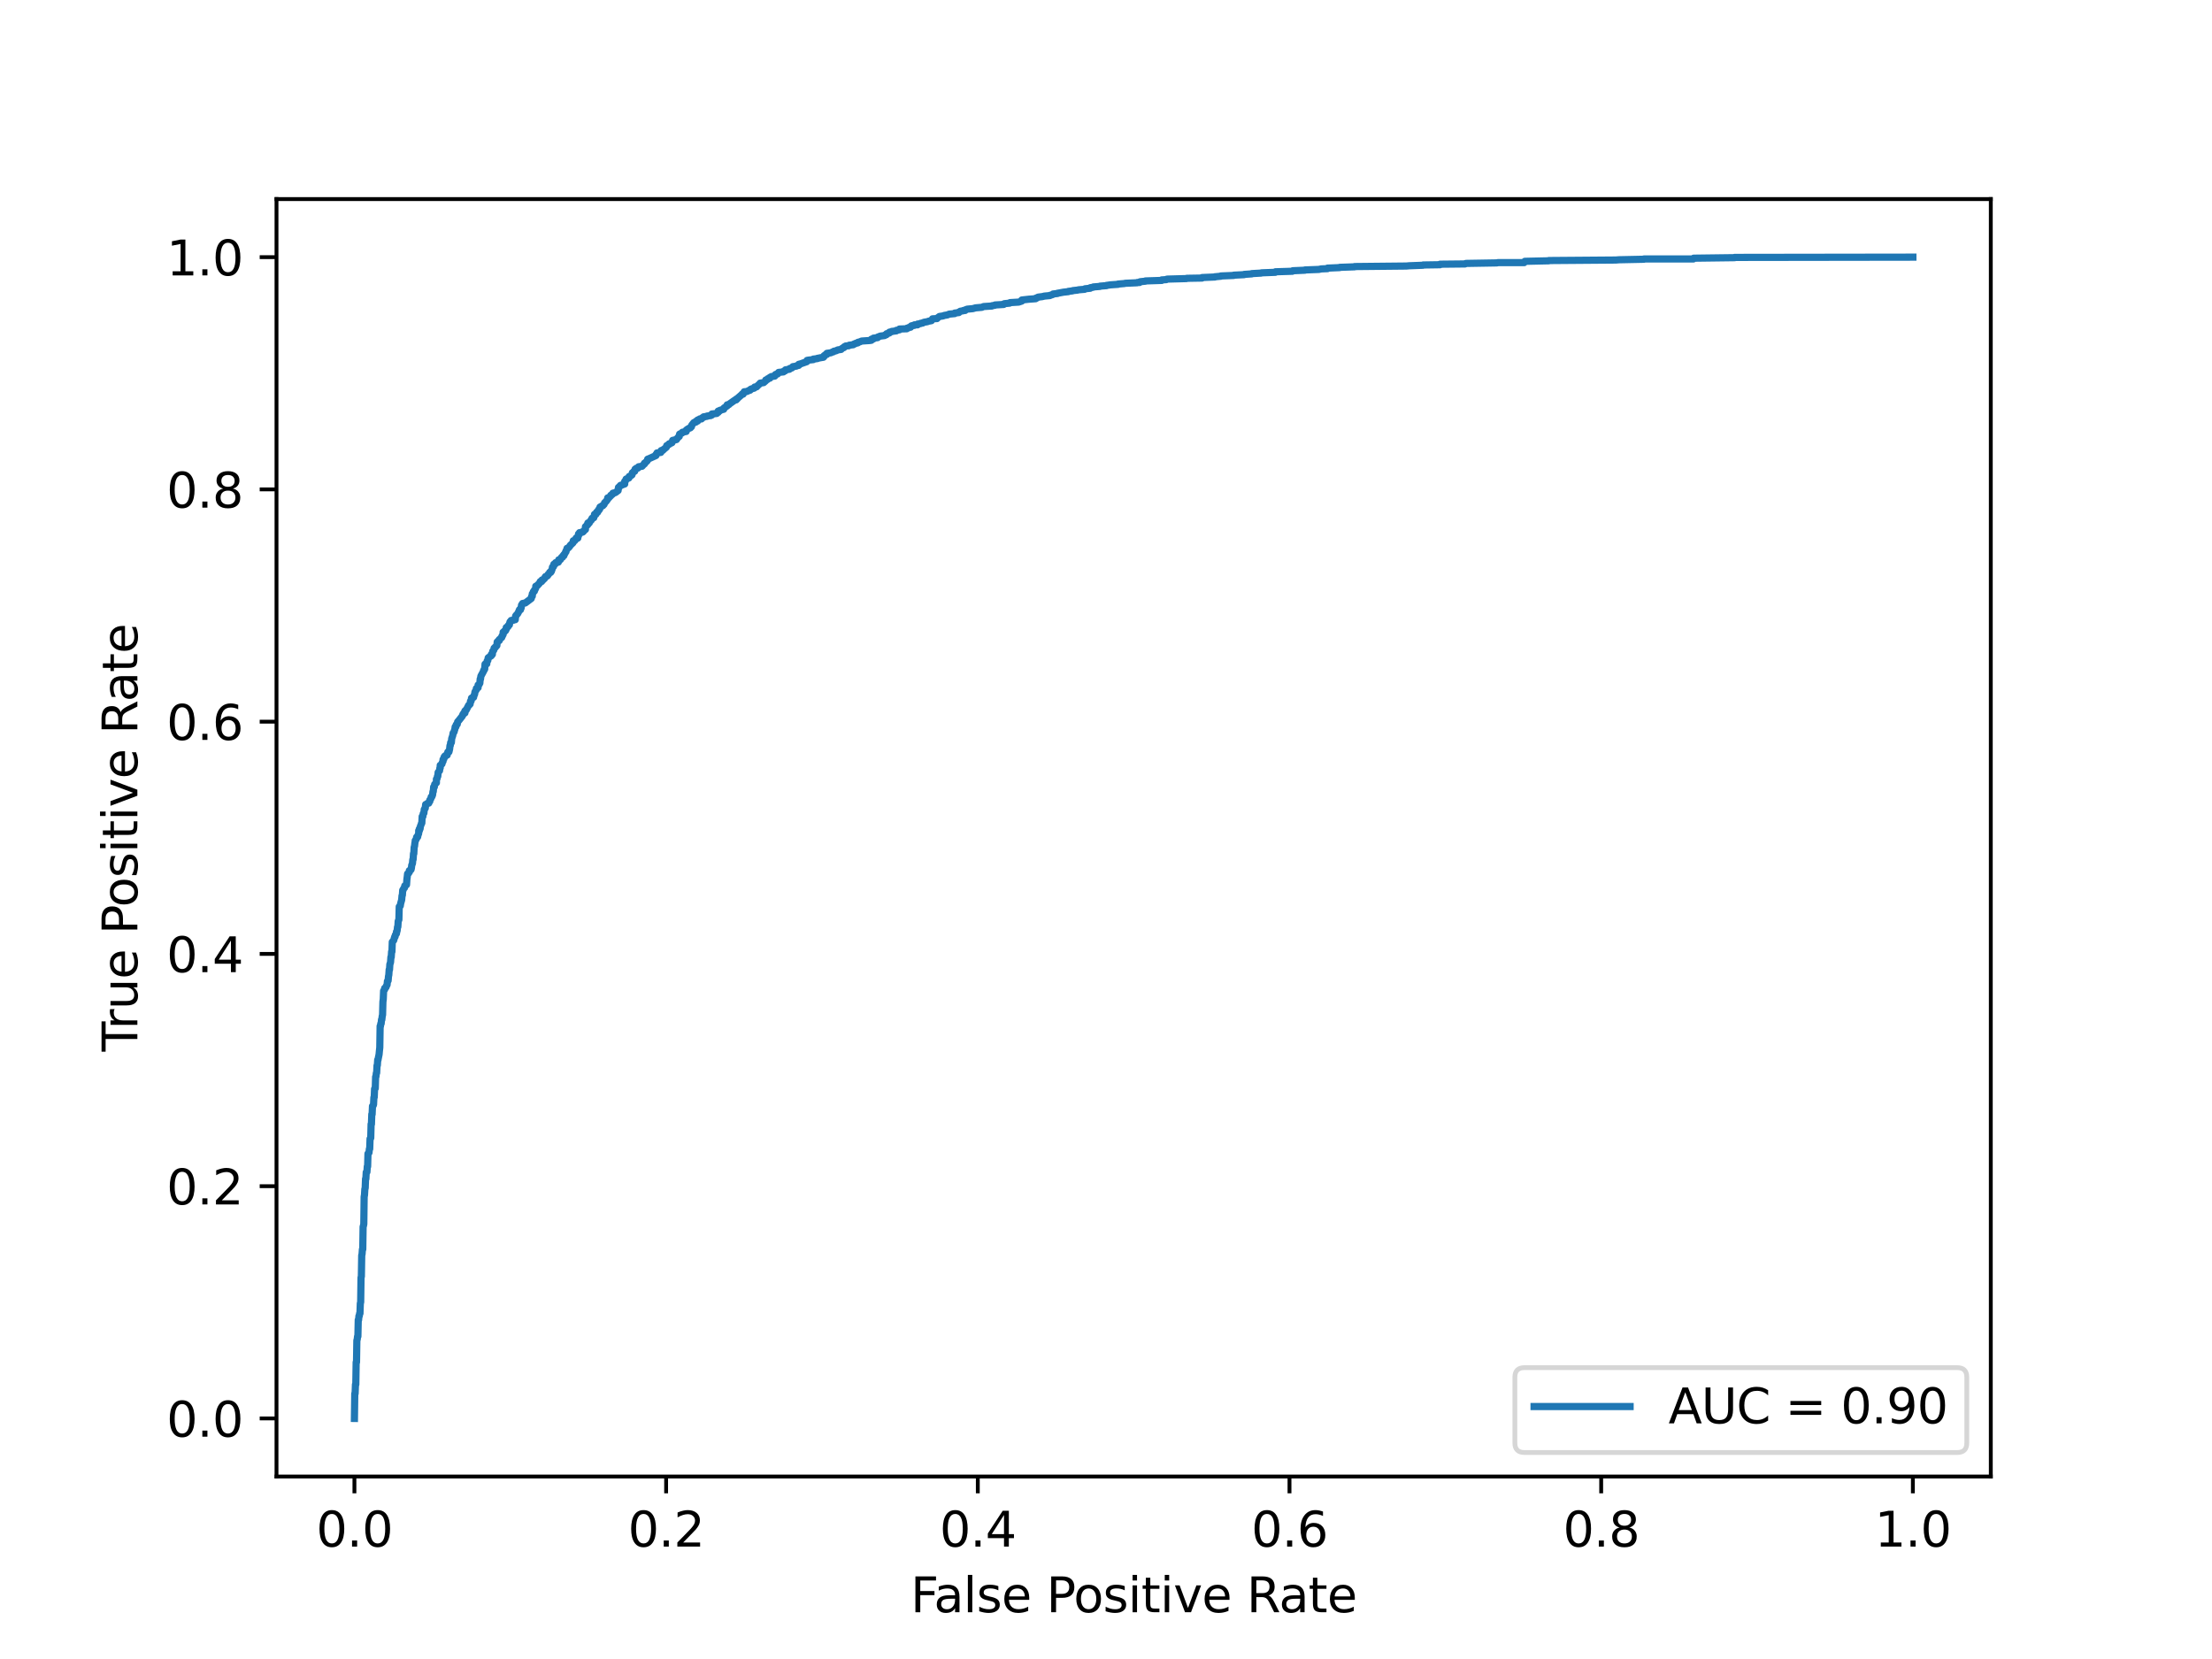 <?xml version="1.0" encoding="utf-8" standalone="no"?>
<!DOCTYPE svg PUBLIC "-//W3C//DTD SVG 1.1//EN"
  "http://www.w3.org/Graphics/SVG/1.1/DTD/svg11.dtd">
<svg xmlns:xlink="http://www.w3.org/1999/xlink" width="460.8pt" height="345.6pt" viewBox="0 0 460.8 345.6" xmlns="http://www.w3.org/2000/svg" version="1.1">
 <defs>
  <style type="text/css">*{stroke-linejoin: round; stroke-linecap: butt}</style>
 </defs>
 <g id="figure_1">
  <g id="patch_1">
   <path d="M 0 345.6 
L 460.8 345.6 
L 460.8 0 
L 0 0 
z
" style="fill: #ffffff"/>
  </g>
  <g id="axes_1">
   <g id="patch_2">
    <path d="M 57.6 307.584 
L 414.72 307.584 
L 414.72 41.472 
L 57.6 41.472 
z
" style="fill: #ffffff"/>
   </g>
   <g id="matplotlib.axis_1">
    <g id="xtick_1">
     <g id="line2d_1">
      <defs>
       <path id="m86129d1a87" d="M 0 0 
L 0 3.5 
" style="stroke: #000000; stroke-width: 0.8"/>
      </defs>
      <g>
       <use xlink:href="#m86129d1a87" x="73.833" y="307.584" style="stroke: #000000; stroke-width: 0.8"/>
      </g>
     </g>
     <g id="text_1">
      <!-- 0.0 -->
      <g transform="translate(65.881 322.182) scale(0.1 -0.1)">
       <defs>
        <path id="DejaVuSans-30" d="M 2034 4250 
Q 1547 4250 1301 3770 
Q 1056 3291 1056 2328 
Q 1056 1369 1301 889 
Q 1547 409 2034 409 
Q 2525 409 2770 889 
Q 3016 1369 3016 2328 
Q 3016 3291 2770 3770 
Q 2525 4250 2034 4250 
z
M 2034 4750 
Q 2819 4750 3233 4129 
Q 3647 3509 3647 2328 
Q 3647 1150 3233 529 
Q 2819 -91 2034 -91 
Q 1250 -91 836 529 
Q 422 1150 422 2328 
Q 422 3509 836 4129 
Q 1250 4750 2034 4750 
z
" transform="scale(0.016)"/>
        <path id="DejaVuSans-2e" d="M 684 794 
L 1344 794 
L 1344 0 
L 684 0 
L 684 794 
z
" transform="scale(0.016)"/>
       </defs>
       <use xlink:href="#DejaVuSans-30"/>
       <use xlink:href="#DejaVuSans-2e" x="63.623"/>
       <use xlink:href="#DejaVuSans-30" x="95.41"/>
      </g>
     </g>
    </g>
    <g id="xtick_2">
     <g id="line2d_2">
      <g>
       <use xlink:href="#m86129d1a87" x="138.764" y="307.584" style="stroke: #000000; stroke-width: 0.8"/>
      </g>
     </g>
     <g id="text_2">
      <!-- 0.2 -->
      <g transform="translate(130.812 322.182) scale(0.1 -0.1)">
       <defs>
        <path id="DejaVuSans-32" d="M 1228 531 
L 3431 531 
L 3431 0 
L 469 0 
L 469 531 
Q 828 903 1448 1529 
Q 2069 2156 2228 2338 
Q 2531 2678 2651 2914 
Q 2772 3150 2772 3378 
Q 2772 3750 2511 3984 
Q 2250 4219 1831 4219 
Q 1534 4219 1204 4116 
Q 875 4013 500 3803 
L 500 4441 
Q 881 4594 1212 4672 
Q 1544 4750 1819 4750 
Q 2544 4750 2975 4387 
Q 3406 4025 3406 3419 
Q 3406 3131 3298 2873 
Q 3191 2616 2906 2266 
Q 2828 2175 2409 1742 
Q 1991 1309 1228 531 
z
" transform="scale(0.016)"/>
       </defs>
       <use xlink:href="#DejaVuSans-30"/>
       <use xlink:href="#DejaVuSans-2e" x="63.623"/>
       <use xlink:href="#DejaVuSans-32" x="95.41"/>
      </g>
     </g>
    </g>
    <g id="xtick_3">
     <g id="line2d_3">
      <g>
       <use xlink:href="#m86129d1a87" x="203.695" y="307.584" style="stroke: #000000; stroke-width: 0.8"/>
      </g>
     </g>
     <g id="text_3">
      <!-- 0.4 -->
      <g transform="translate(195.743 322.182) scale(0.1 -0.1)">
       <defs>
        <path id="DejaVuSans-34" d="M 2419 4116 
L 825 1625 
L 2419 1625 
L 2419 4116 
z
M 2253 4666 
L 3047 4666 
L 3047 1625 
L 3713 1625 
L 3713 1100 
L 3047 1100 
L 3047 0 
L 2419 0 
L 2419 1100 
L 313 1100 
L 313 1709 
L 2253 4666 
z
" transform="scale(0.016)"/>
       </defs>
       <use xlink:href="#DejaVuSans-30"/>
       <use xlink:href="#DejaVuSans-2e" x="63.623"/>
       <use xlink:href="#DejaVuSans-34" x="95.41"/>
      </g>
     </g>
    </g>
    <g id="xtick_4">
     <g id="line2d_4">
      <g>
       <use xlink:href="#m86129d1a87" x="268.625" y="307.584" style="stroke: #000000; stroke-width: 0.8"/>
      </g>
     </g>
     <g id="text_4">
      <!-- 0.6 -->
      <g transform="translate(260.674 322.182) scale(0.1 -0.1)">
       <defs>
        <path id="DejaVuSans-36" d="M 2113 2584 
Q 1688 2584 1439 2293 
Q 1191 2003 1191 1497 
Q 1191 994 1439 701 
Q 1688 409 2113 409 
Q 2538 409 2786 701 
Q 3034 994 3034 1497 
Q 3034 2003 2786 2293 
Q 2538 2584 2113 2584 
z
M 3366 4563 
L 3366 3988 
Q 3128 4100 2886 4159 
Q 2644 4219 2406 4219 
Q 1781 4219 1451 3797 
Q 1122 3375 1075 2522 
Q 1259 2794 1537 2939 
Q 1816 3084 2150 3084 
Q 2853 3084 3261 2657 
Q 3669 2231 3669 1497 
Q 3669 778 3244 343 
Q 2819 -91 2113 -91 
Q 1303 -91 875 529 
Q 447 1150 447 2328 
Q 447 3434 972 4092 
Q 1497 4750 2381 4750 
Q 2619 4750 2861 4703 
Q 3103 4656 3366 4563 
z
" transform="scale(0.016)"/>
       </defs>
       <use xlink:href="#DejaVuSans-30"/>
       <use xlink:href="#DejaVuSans-2e" x="63.623"/>
       <use xlink:href="#DejaVuSans-36" x="95.41"/>
      </g>
     </g>
    </g>
    <g id="xtick_5">
     <g id="line2d_5">
      <g>
       <use xlink:href="#m86129d1a87" x="333.556" y="307.584" style="stroke: #000000; stroke-width: 0.8"/>
      </g>
     </g>
     <g id="text_5">
      <!-- 0.8 -->
      <g transform="translate(325.605 322.182) scale(0.1 -0.1)">
       <defs>
        <path id="DejaVuSans-38" d="M 2034 2216 
Q 1584 2216 1326 1975 
Q 1069 1734 1069 1313 
Q 1069 891 1326 650 
Q 1584 409 2034 409 
Q 2484 409 2743 651 
Q 3003 894 3003 1313 
Q 3003 1734 2745 1975 
Q 2488 2216 2034 2216 
z
M 1403 2484 
Q 997 2584 770 2862 
Q 544 3141 544 3541 
Q 544 4100 942 4425 
Q 1341 4750 2034 4750 
Q 2731 4750 3128 4425 
Q 3525 4100 3525 3541 
Q 3525 3141 3298 2862 
Q 3072 2584 2669 2484 
Q 3125 2378 3379 2068 
Q 3634 1759 3634 1313 
Q 3634 634 3220 271 
Q 2806 -91 2034 -91 
Q 1263 -91 848 271 
Q 434 634 434 1313 
Q 434 1759 690 2068 
Q 947 2378 1403 2484 
z
M 1172 3481 
Q 1172 3119 1398 2916 
Q 1625 2713 2034 2713 
Q 2441 2713 2670 2916 
Q 2900 3119 2900 3481 
Q 2900 3844 2670 4047 
Q 2441 4250 2034 4250 
Q 1625 4250 1398 4047 
Q 1172 3844 1172 3481 
z
" transform="scale(0.016)"/>
       </defs>
       <use xlink:href="#DejaVuSans-30"/>
       <use xlink:href="#DejaVuSans-2e" x="63.623"/>
       <use xlink:href="#DejaVuSans-38" x="95.41"/>
      </g>
     </g>
    </g>
    <g id="xtick_6">
     <g id="line2d_6">
      <g>
       <use xlink:href="#m86129d1a87" x="398.487" y="307.584" style="stroke: #000000; stroke-width: 0.8"/>
      </g>
     </g>
     <g id="text_6">
      <!-- 1.0 -->
      <g transform="translate(390.536 322.182) scale(0.1 -0.1)">
       <defs>
        <path id="DejaVuSans-31" d="M 794 531 
L 1825 531 
L 1825 4091 
L 703 3866 
L 703 4441 
L 1819 4666 
L 2450 4666 
L 2450 531 
L 3481 531 
L 3481 0 
L 794 0 
L 794 531 
z
" transform="scale(0.016)"/>
       </defs>
       <use xlink:href="#DejaVuSans-31"/>
       <use xlink:href="#DejaVuSans-2e" x="63.623"/>
       <use xlink:href="#DejaVuSans-30" x="95.41"/>
      </g>
     </g>
    </g>
    <g id="text_7">
     <!-- False Positive Rate -->
     <g transform="translate(189.694 335.861) scale(0.1 -0.1)">
      <defs>
       <path id="DejaVuSans-46" d="M 628 4666 
L 3309 4666 
L 3309 4134 
L 1259 4134 
L 1259 2759 
L 3109 2759 
L 3109 2228 
L 1259 2228 
L 1259 0 
L 628 0 
L 628 4666 
z
" transform="scale(0.016)"/>
       <path id="DejaVuSans-61" d="M 2194 1759 
Q 1497 1759 1228 1600 
Q 959 1441 959 1056 
Q 959 750 1161 570 
Q 1363 391 1709 391 
Q 2188 391 2477 730 
Q 2766 1069 2766 1631 
L 2766 1759 
L 2194 1759 
z
M 3341 1997 
L 3341 0 
L 2766 0 
L 2766 531 
Q 2569 213 2275 61 
Q 1981 -91 1556 -91 
Q 1019 -91 701 211 
Q 384 513 384 1019 
Q 384 1609 779 1909 
Q 1175 2209 1959 2209 
L 2766 2209 
L 2766 2266 
Q 2766 2663 2505 2880 
Q 2244 3097 1772 3097 
Q 1472 3097 1187 3025 
Q 903 2953 641 2809 
L 641 3341 
Q 956 3463 1253 3523 
Q 1550 3584 1831 3584 
Q 2591 3584 2966 3190 
Q 3341 2797 3341 1997 
z
" transform="scale(0.016)"/>
       <path id="DejaVuSans-6c" d="M 603 4863 
L 1178 4863 
L 1178 0 
L 603 0 
L 603 4863 
z
" transform="scale(0.016)"/>
       <path id="DejaVuSans-73" d="M 2834 3397 
L 2834 2853 
Q 2591 2978 2328 3040 
Q 2066 3103 1784 3103 
Q 1356 3103 1142 2972 
Q 928 2841 928 2578 
Q 928 2378 1081 2264 
Q 1234 2150 1697 2047 
L 1894 2003 
Q 2506 1872 2764 1633 
Q 3022 1394 3022 966 
Q 3022 478 2636 193 
Q 2250 -91 1575 -91 
Q 1294 -91 989 -36 
Q 684 19 347 128 
L 347 722 
Q 666 556 975 473 
Q 1284 391 1588 391 
Q 1994 391 2212 530 
Q 2431 669 2431 922 
Q 2431 1156 2273 1281 
Q 2116 1406 1581 1522 
L 1381 1569 
Q 847 1681 609 1914 
Q 372 2147 372 2553 
Q 372 3047 722 3315 
Q 1072 3584 1716 3584 
Q 2034 3584 2315 3537 
Q 2597 3491 2834 3397 
z
" transform="scale(0.016)"/>
       <path id="DejaVuSans-65" d="M 3597 1894 
L 3597 1613 
L 953 1613 
Q 991 1019 1311 708 
Q 1631 397 2203 397 
Q 2534 397 2845 478 
Q 3156 559 3463 722 
L 3463 178 
Q 3153 47 2828 -22 
Q 2503 -91 2169 -91 
Q 1331 -91 842 396 
Q 353 884 353 1716 
Q 353 2575 817 3079 
Q 1281 3584 2069 3584 
Q 2775 3584 3186 3129 
Q 3597 2675 3597 1894 
z
M 3022 2063 
Q 3016 2534 2758 2815 
Q 2500 3097 2075 3097 
Q 1594 3097 1305 2825 
Q 1016 2553 972 2059 
L 3022 2063 
z
" transform="scale(0.016)"/>
       <path id="DejaVuSans-20" transform="scale(0.016)"/>
       <path id="DejaVuSans-50" d="M 1259 4147 
L 1259 2394 
L 2053 2394 
Q 2494 2394 2734 2622 
Q 2975 2850 2975 3272 
Q 2975 3691 2734 3919 
Q 2494 4147 2053 4147 
L 1259 4147 
z
M 628 4666 
L 2053 4666 
Q 2838 4666 3239 4311 
Q 3641 3956 3641 3272 
Q 3641 2581 3239 2228 
Q 2838 1875 2053 1875 
L 1259 1875 
L 1259 0 
L 628 0 
L 628 4666 
z
" transform="scale(0.016)"/>
       <path id="DejaVuSans-6f" d="M 1959 3097 
Q 1497 3097 1228 2736 
Q 959 2375 959 1747 
Q 959 1119 1226 758 
Q 1494 397 1959 397 
Q 2419 397 2687 759 
Q 2956 1122 2956 1747 
Q 2956 2369 2687 2733 
Q 2419 3097 1959 3097 
z
M 1959 3584 
Q 2709 3584 3137 3096 
Q 3566 2609 3566 1747 
Q 3566 888 3137 398 
Q 2709 -91 1959 -91 
Q 1206 -91 779 398 
Q 353 888 353 1747 
Q 353 2609 779 3096 
Q 1206 3584 1959 3584 
z
" transform="scale(0.016)"/>
       <path id="DejaVuSans-69" d="M 603 3500 
L 1178 3500 
L 1178 0 
L 603 0 
L 603 3500 
z
M 603 4863 
L 1178 4863 
L 1178 4134 
L 603 4134 
L 603 4863 
z
" transform="scale(0.016)"/>
       <path id="DejaVuSans-74" d="M 1172 4494 
L 1172 3500 
L 2356 3500 
L 2356 3053 
L 1172 3053 
L 1172 1153 
Q 1172 725 1289 603 
Q 1406 481 1766 481 
L 2356 481 
L 2356 0 
L 1766 0 
Q 1100 0 847 248 
Q 594 497 594 1153 
L 594 3053 
L 172 3053 
L 172 3500 
L 594 3500 
L 594 4494 
L 1172 4494 
z
" transform="scale(0.016)"/>
       <path id="DejaVuSans-76" d="M 191 3500 
L 800 3500 
L 1894 563 
L 2988 3500 
L 3597 3500 
L 2284 0 
L 1503 0 
L 191 3500 
z
" transform="scale(0.016)"/>
       <path id="DejaVuSans-52" d="M 2841 2188 
Q 3044 2119 3236 1894 
Q 3428 1669 3622 1275 
L 4263 0 
L 3584 0 
L 2988 1197 
Q 2756 1666 2539 1819 
Q 2322 1972 1947 1972 
L 1259 1972 
L 1259 0 
L 628 0 
L 628 4666 
L 2053 4666 
Q 2853 4666 3247 4331 
Q 3641 3997 3641 3322 
Q 3641 2881 3436 2590 
Q 3231 2300 2841 2188 
z
M 1259 4147 
L 1259 2491 
L 2053 2491 
Q 2509 2491 2742 2702 
Q 2975 2913 2975 3322 
Q 2975 3731 2742 3939 
Q 2509 4147 2053 4147 
L 1259 4147 
z
" transform="scale(0.016)"/>
      </defs>
      <use xlink:href="#DejaVuSans-46"/>
      <use xlink:href="#DejaVuSans-61" x="48.395"/>
      <use xlink:href="#DejaVuSans-6c" x="109.674"/>
      <use xlink:href="#DejaVuSans-73" x="137.457"/>
      <use xlink:href="#DejaVuSans-65" x="189.557"/>
      <use xlink:href="#DejaVuSans-20" x="251.08"/>
      <use xlink:href="#DejaVuSans-50" x="282.867"/>
      <use xlink:href="#DejaVuSans-6f" x="339.545"/>
      <use xlink:href="#DejaVuSans-73" x="400.727"/>
      <use xlink:href="#DejaVuSans-69" x="452.826"/>
      <use xlink:href="#DejaVuSans-74" x="480.609"/>
      <use xlink:href="#DejaVuSans-69" x="519.818"/>
      <use xlink:href="#DejaVuSans-76" x="547.602"/>
      <use xlink:href="#DejaVuSans-65" x="606.781"/>
      <use xlink:href="#DejaVuSans-20" x="668.305"/>
      <use xlink:href="#DejaVuSans-52" x="700.092"/>
      <use xlink:href="#DejaVuSans-61" x="767.324"/>
      <use xlink:href="#DejaVuSans-74" x="828.604"/>
      <use xlink:href="#DejaVuSans-65" x="867.812"/>
     </g>
    </g>
   </g>
   <g id="matplotlib.axis_2">
    <g id="ytick_1">
     <g id="line2d_7">
      <defs>
       <path id="mf765211dce" d="M 0 0 
L -3.5 0 
" style="stroke: #000000; stroke-width: 0.8"/>
      </defs>
      <g>
       <use xlink:href="#mf765211dce" x="57.6" y="295.488" style="stroke: #000000; stroke-width: 0.8"/>
      </g>
     </g>
     <g id="text_8">
      <!-- 0.0 -->
      <g transform="translate(34.697 299.287) scale(0.1 -0.1)">
       <use xlink:href="#DejaVuSans-30"/>
       <use xlink:href="#DejaVuSans-2e" x="63.623"/>
       <use xlink:href="#DejaVuSans-30" x="95.41"/>
      </g>
     </g>
    </g>
    <g id="ytick_2">
     <g id="line2d_8">
      <g>
       <use xlink:href="#mf765211dce" x="57.6" y="247.104" style="stroke: #000000; stroke-width: 0.8"/>
      </g>
     </g>
     <g id="text_9">
      <!-- 0.2 -->
      <g transform="translate(34.697 250.903) scale(0.1 -0.1)">
       <use xlink:href="#DejaVuSans-30"/>
       <use xlink:href="#DejaVuSans-2e" x="63.623"/>
       <use xlink:href="#DejaVuSans-32" x="95.41"/>
      </g>
     </g>
    </g>
    <g id="ytick_3">
     <g id="line2d_9">
      <g>
       <use xlink:href="#mf765211dce" x="57.6" y="198.72" style="stroke: #000000; stroke-width: 0.8"/>
      </g>
     </g>
     <g id="text_10">
      <!-- 0.4 -->
      <g transform="translate(34.697 202.519) scale(0.1 -0.1)">
       <use xlink:href="#DejaVuSans-30"/>
       <use xlink:href="#DejaVuSans-2e" x="63.623"/>
       <use xlink:href="#DejaVuSans-34" x="95.41"/>
      </g>
     </g>
    </g>
    <g id="ytick_4">
     <g id="line2d_10">
      <g>
       <use xlink:href="#mf765211dce" x="57.6" y="150.336" style="stroke: #000000; stroke-width: 0.8"/>
      </g>
     </g>
     <g id="text_11">
      <!-- 0.6 -->
      <g transform="translate(34.697 154.135) scale(0.1 -0.1)">
       <use xlink:href="#DejaVuSans-30"/>
       <use xlink:href="#DejaVuSans-2e" x="63.623"/>
       <use xlink:href="#DejaVuSans-36" x="95.41"/>
      </g>
     </g>
    </g>
    <g id="ytick_5">
     <g id="line2d_11">
      <g>
       <use xlink:href="#mf765211dce" x="57.6" y="101.952" style="stroke: #000000; stroke-width: 0.8"/>
      </g>
     </g>
     <g id="text_12">
      <!-- 0.8 -->
      <g transform="translate(34.697 105.751) scale(0.1 -0.1)">
       <use xlink:href="#DejaVuSans-30"/>
       <use xlink:href="#DejaVuSans-2e" x="63.623"/>
       <use xlink:href="#DejaVuSans-38" x="95.41"/>
      </g>
     </g>
    </g>
    <g id="ytick_6">
     <g id="line2d_12">
      <g>
       <use xlink:href="#mf765211dce" x="57.6" y="53.568" style="stroke: #000000; stroke-width: 0.8"/>
      </g>
     </g>
     <g id="text_13">
      <!-- 1.0 -->
      <g transform="translate(34.697 57.367) scale(0.1 -0.1)">
       <use xlink:href="#DejaVuSans-31"/>
       <use xlink:href="#DejaVuSans-2e" x="63.623"/>
       <use xlink:href="#DejaVuSans-30" x="95.41"/>
      </g>
     </g>
    </g>
    <g id="text_14">
     <!-- True Positive Rate -->
     <g transform="translate(28.617 219.058) rotate(-90) scale(0.1 -0.1)">
      <defs>
       <path id="DejaVuSans-54" d="M -19 4666 
L 3928 4666 
L 3928 4134 
L 2272 4134 
L 2272 0 
L 1638 0 
L 1638 4134 
L -19 4134 
L -19 4666 
z
" transform="scale(0.016)"/>
       <path id="DejaVuSans-72" d="M 2631 2963 
Q 2534 3019 2420 3045 
Q 2306 3072 2169 3072 
Q 1681 3072 1420 2755 
Q 1159 2438 1159 1844 
L 1159 0 
L 581 0 
L 581 3500 
L 1159 3500 
L 1159 2956 
Q 1341 3275 1631 3429 
Q 1922 3584 2338 3584 
Q 2397 3584 2469 3576 
Q 2541 3569 2628 3553 
L 2631 2963 
z
" transform="scale(0.016)"/>
       <path id="DejaVuSans-75" d="M 544 1381 
L 544 3500 
L 1119 3500 
L 1119 1403 
Q 1119 906 1312 657 
Q 1506 409 1894 409 
Q 2359 409 2629 706 
Q 2900 1003 2900 1516 
L 2900 3500 
L 3475 3500 
L 3475 0 
L 2900 0 
L 2900 538 
Q 2691 219 2414 64 
Q 2138 -91 1772 -91 
Q 1169 -91 856 284 
Q 544 659 544 1381 
z
M 1991 3584 
L 1991 3584 
z
" transform="scale(0.016)"/>
      </defs>
      <use xlink:href="#DejaVuSans-54"/>
      <use xlink:href="#DejaVuSans-72" x="46.334"/>
      <use xlink:href="#DejaVuSans-75" x="87.447"/>
      <use xlink:href="#DejaVuSans-65" x="150.826"/>
      <use xlink:href="#DejaVuSans-20" x="212.35"/>
      <use xlink:href="#DejaVuSans-50" x="244.137"/>
      <use xlink:href="#DejaVuSans-6f" x="300.814"/>
      <use xlink:href="#DejaVuSans-73" x="361.996"/>
      <use xlink:href="#DejaVuSans-69" x="414.096"/>
      <use xlink:href="#DejaVuSans-74" x="441.879"/>
      <use xlink:href="#DejaVuSans-69" x="481.088"/>
      <use xlink:href="#DejaVuSans-76" x="508.871"/>
      <use xlink:href="#DejaVuSans-65" x="568.051"/>
      <use xlink:href="#DejaVuSans-20" x="629.574"/>
      <use xlink:href="#DejaVuSans-52" x="661.361"/>
      <use xlink:href="#DejaVuSans-61" x="728.594"/>
      <use xlink:href="#DejaVuSans-74" x="789.873"/>
      <use xlink:href="#DejaVuSans-65" x="829.082"/>
     </g>
    </g>
   </g>
   <g id="line2d_13">
    <path d="M 73.833 295.488 
L 73.905 290.315 
L 73.977 290.315 
L 74.05 288.41 
L 74.122 288.41 
L 74.195 283.781 
L 74.267 283.781 
L 74.339 279.208 
L 74.412 279.044 
L 74.484 278.391 
L 74.556 278.391 
L 74.629 274.96 
L 74.701 274.96 
L 74.774 274.144 
L 74.846 274.144 
L 74.918 273.599 
L 74.991 273.599 
L 74.991 273.49 
L 75.063 271.476 
L 75.135 271.312 
L 75.208 266.14 
L 75.28 265.922 
L 75.353 261.511 
L 75.425 261.239 
L 75.497 260.259 
L 75.57 260.259 
L 75.642 255.522 
L 75.714 255.359 
L 75.787 254.977 
L 75.859 249.315 
L 75.931 248.934 
L 76.004 247.681 
L 76.076 247.518 
L 76.149 245.558 
L 76.221 245.558 
L 76.221 245.503 
L 76.293 244.196 
L 76.438 244.142 
L 76.51 242.998 
L 76.583 242.998 
L 76.655 240.33 
L 76.728 240.33 
L 76.8 240.113 
L 76.872 240.113 
L 76.945 239.35 
L 77.017 239.35 
L 77.089 237.227 
L 77.162 237.227 
L 77.162 237.118 
L 77.234 237.063 
L 77.307 234.178 
L 77.379 234.178 
L 77.379 234.069 
L 77.451 232.109 
L 77.524 232.109 
L 77.524 232 
L 77.596 230.421 
L 77.668 230.421 
L 77.813 230.148 
L 77.885 228.624 
L 77.958 228.569 
L 78.03 226.827 
L 78.175 226.718 
L 78.247 224.322 
L 78.32 224.268 
L 78.392 223.56 
L 78.464 223.506 
L 78.537 221.981 
L 78.609 221.926 
L 78.682 220.783 
L 78.754 220.783 
L 78.754 220.729 
L 78.826 220.347 
L 78.971 219.64 
L 79.043 218.877 
L 79.116 218.224 
L 79.188 213.759 
L 79.261 213.759 
L 79.261 213.65 
L 79.333 213.215 
L 79.405 213.215 
L 79.405 213.16 
L 79.478 212.398 
L 79.55 212.398 
L 79.55 212.343 
L 79.622 211.69 
L 79.695 211.418 
L 79.767 208.695 
L 79.839 208.151 
L 79.912 206.408 
L 80.129 206.136 
L 80.129 205.864 
L 80.418 205.646 
L 80.491 205.374 
L 80.636 205.156 
L 80.708 204.394 
L 80.853 204.285 
L 80.925 203.414 
L 80.997 203.087 
L 81.07 201.998 
L 81.142 201.998 
L 81.215 200.854 
L 81.287 200.691 
L 81.359 200.419 
L 81.432 199.384 
L 81.504 199.384 
L 81.504 199.33 
L 81.576 198.241 
L 81.649 198.241 
L 81.721 196.226 
L 82.011 195.9 
L 82.228 195.137 
L 82.3 195.137 
L 82.372 194.756 
L 82.59 194.484 
L 82.59 194.103 
L 82.662 194.103 
L 82.734 193.83 
L 82.807 193.123 
L 82.879 193.068 
L 82.951 191.87 
L 83.096 191.598 
L 83.169 188.875 
L 83.386 188.712 
L 83.458 188.222 
L 83.675 187.46 
L 83.748 186.589 
L 83.82 186.48 
L 83.892 185.445 
L 83.965 185.445 
L 83.965 185.336 
L 84.182 184.955 
L 84.254 184.955 
L 84.254 184.846 
L 84.326 184.683 
L 84.326 184.52 
L 84.471 184.52 
L 84.471 184.411 
L 84.688 184.302 
L 84.761 183.213 
L 84.833 182.668 
L 84.905 182.015 
L 85.123 181.906 
L 85.195 181.688 
L 85.267 181.688 
L 85.267 181.361 
L 85.484 181.307 
L 85.629 181.144 
L 85.702 180.817 
L 85.774 180.218 
L 85.919 179.891 
L 85.991 179.075 
L 86.063 179.02 
L 86.136 177.822 
L 86.208 177.822 
L 86.208 177.713 
L 86.28 176.461 
L 86.353 176.298 
L 86.425 175.644 
L 86.498 175.263 
L 86.498 175.1 
L 86.715 174.827 
L 86.787 174.392 
L 87.004 174.337 
L 87.077 173.956 
L 87.221 173.63 
L 87.221 173.031 
L 87.366 173.031 
L 87.366 172.976 
L 87.366 172.649 
L 87.511 172.649 
L 87.583 172.105 
L 87.728 171.778 
L 87.8 171.506 
L 87.873 171.452 
L 87.945 170.09 
L 88.09 170.09 
L 88.162 169.491 
L 88.307 169.383 
L 88.379 168.62 
L 88.452 168.62 
L 88.452 168.511 
L 88.524 168.348 
L 88.596 168.348 
L 88.669 167.586 
L 88.886 167.531 
L 88.886 167.477 
L 89.031 167.368 
L 89.32 167.313 
L 89.392 167.041 
L 89.537 166.932 
L 89.537 166.66 
L 89.754 166.388 
L 89.827 166.007 
L 89.971 165.952 
L 90.116 165.571 
L 90.188 164.918 
L 90.261 164.863 
L 90.333 163.938 
L 90.478 163.938 
L 90.478 163.883 
L 90.55 163.393 
L 90.912 163.066 
L 90.912 162.304 
L 90.985 162.304 
L 91.057 162.141 
L 91.129 161.705 
L 91.202 161.705 
L 91.274 160.888 
L 91.564 160.562 
L 91.636 159.963 
L 91.708 159.963 
L 91.708 159.908 
L 91.708 159.418 
L 91.781 159.418 
L 92.07 159.146 
L 92.142 158.819 
L 92.287 158.601 
L 92.287 158.22 
L 92.432 158.166 
L 92.504 157.73 
L 92.649 157.73 
L 92.649 157.676 
L 92.649 157.512 
L 92.794 157.512 
L 92.794 157.404 
L 93.011 157.295 
L 93.156 157.295 
L 93.156 157.186 
L 93.228 156.859 
L 93.3 156.859 
L 93.3 156.641 
L 93.518 156.641 
L 93.662 156.042 
L 93.735 155.334 
L 93.807 155.28 
L 93.879 154.681 
L 94.024 154.681 
L 94.096 153.864 
L 94.314 153.211 
L 94.386 152.721 
L 94.458 152.721 
L 94.458 152.612 
L 94.603 152.449 
L 94.675 152.122 
L 94.748 151.959 
L 94.82 151.414 
L 94.965 151.414 
L 95.037 150.979 
L 95.254 150.87 
L 95.327 150.38 
L 95.616 150.053 
L 96.34 149.127 
L 96.412 148.855 
L 96.485 148.855 
L 96.485 148.746 
L 96.629 148.528 
L 96.847 148.528 
L 96.847 148.419 
L 96.847 148.093 
L 96.991 148.093 
L 96.991 147.984 
L 97.064 147.875 
L 97.136 147.875 
L 97.643 146.895 
L 97.787 146.84 
L 97.787 146.786 
L 97.932 146.677 
L 98.005 146.078 
L 98.149 146.024 
L 98.222 145.425 
L 98.511 145.261 
L 98.656 145.261 
L 98.656 145.207 
L 98.728 144.935 
L 98.873 144.608 
L 98.945 144.118 
L 99.235 143.682 
L 99.235 143.41 
L 99.597 143.247 
L 99.597 142.702 
L 99.814 142.593 
L 99.814 142.539 
L 99.959 142.321 
L 100.031 141.45 
L 100.103 141.45 
L 100.103 141.395 
L 100.176 140.851 
L 100.682 139.925 
L 100.755 139.653 
L 100.827 139.653 
L 100.899 139.381 
L 100.972 139.381 
L 100.972 139.326 
L 101.044 138.346 
L 101.261 138.292 
L 101.406 138.292 
L 101.406 138.183 
L 101.478 137.693 
L 101.623 137.584 
L 101.695 137.039 
L 101.84 136.93 
L 102.274 136.658 
L 102.347 136.604 
L 102.347 136.332 
L 102.564 136.332 
L 102.636 135.678 
L 102.853 135.46 
L 102.926 135.025 
L 103.143 134.916 
L 103.143 134.807 
L 103.215 134.807 
L 103.505 134.48 
L 103.577 133.718 
L 103.722 133.609 
L 103.794 133.5 
L 104.011 133.446 
L 104.011 133.228 
L 104.084 133.228 
L 104.301 132.956 
L 104.518 132.792 
L 104.59 132.466 
L 104.663 132.466 
L 104.735 132.248 
L 104.807 132.193 
L 104.807 131.703 
L 105.097 131.594 
L 105.097 131.431 
L 105.314 131.377 
L 105.386 131.213 
L 105.459 131.104 
L 105.459 130.723 
L 105.676 130.614 
L 105.676 130.56 
L 105.821 130.56 
L 105.821 130.451 
L 105.893 130.288 
L 106.11 130.179 
L 106.182 129.743 
L 106.255 129.58 
L 106.255 129.525 
L 106.4 129.471 
L 106.472 129.253 
L 106.978 129.199 
L 106.978 129.09 
L 107.34 129.09 
L 107.413 128.327 
L 107.485 128.327 
L 107.485 128.219 
L 107.847 127.837 
L 107.919 127.674 
L 107.992 127.565 
L 108.209 127.021 
L 108.426 127.021 
L 108.498 126.639 
L 108.571 126.639 
L 108.643 126.041 
L 108.715 126.041 
L 108.788 125.823 
L 108.86 125.714 
L 109.439 125.605 
L 110.669 124.679 
L 110.742 124.244 
L 110.886 124.189 
L 110.886 123.699 
L 110.959 123.699 
L 111.104 123.318 
L 111.104 123.264 
L 111.321 123.155 
L 111.321 122.937 
L 111.393 122.937 
L 111.61 122.501 
L 111.61 122.12 
L 112.044 121.902 
L 112.117 121.739 
L 112.334 121.576 
L 112.551 121.14 
L 112.84 121.14 
L 112.84 121.031 
L 112.913 120.813 
L 113.13 120.813 
L 113.13 120.759 
L 113.419 120.541 
L 113.492 120.323 
L 113.564 120.323 
L 113.564 120.214 
L 113.637 120.106 
L 113.998 119.997 
L 114.216 119.724 
L 114.216 119.615 
L 114.288 119.615 
L 114.505 119.343 
L 114.505 119.234 
L 114.577 119.234 
L 114.722 119.234 
L 114.722 119.125 
L 114.722 119.017 
L 114.867 119.017 
L 114.939 118.744 
L 115.012 118.635 
L 115.084 118.145 
L 115.301 118.036 
L 115.373 117.546 
L 115.663 117.492 
L 115.735 117.22 
L 116.314 117.111 
L 116.387 116.621 
L 116.748 116.566 
L 116.748 116.512 
L 116.893 116.294 
L 116.966 116.131 
L 117.183 116.076 
L 117.255 115.804 
L 117.472 115.75 
L 117.472 115.532 
L 117.545 115.532 
L 117.762 115.151 
L 117.834 114.933 
L 117.906 114.933 
L 117.906 114.824 
L 117.906 114.769 
L 118.124 114.388 
L 118.124 114.225 
L 118.413 114.116 
L 118.703 113.789 
L 118.775 113.626 
L 119.354 113.082 
L 119.426 112.646 
L 119.716 112.646 
L 119.933 112.319 
L 120.005 112.319 
L 120.005 112.265 
L 120.005 112.101 
L 120.367 112.101 
L 120.367 111.993 
L 120.367 111.72 
L 120.512 111.611 
L 120.512 111.23 
L 120.729 111.23 
L 120.729 111.121 
L 120.729 110.958 
L 120.801 110.958 
L 121.38 110.849 
L 121.453 110.74 
L 121.525 110.74 
L 121.525 110.631 
L 121.959 110.305 
L 121.959 109.706 
L 122.321 109.433 
L 122.321 109.27 
L 122.466 109.27 
L 122.466 109.216 
L 122.466 108.943 
L 122.755 108.943 
L 122.755 108.889 
L 123.117 108.344 
L 123.189 108.344 
L 123.189 108.29 
L 123.334 107.963 
L 123.696 107.854 
L 123.768 107.582 
L 123.841 107.147 
L 124.13 107.147 
L 124.13 107.092 
L 124.203 106.874 
L 124.275 106.874 
L 124.275 106.711 
L 124.347 106.711 
L 124.492 106.711 
L 124.492 106.602 
L 124.565 106.384 
L 124.782 106.275 
L 124.782 106.058 
L 124.926 106.058 
L 124.926 105.949 
L 124.999 105.622 
L 125.288 105.513 
L 125.361 105.404 
L 125.578 105.35 
L 125.578 105.295 
L 125.795 105.132 
L 125.867 105.023 
L 125.94 104.751 
L 126.229 104.478 
L 126.446 104.206 
L 126.591 103.988 
L 126.591 103.716 
L 126.88 103.662 
L 126.88 103.607 
L 127.242 103.281 
L 127.242 103.172 
L 127.315 103.172 
L 127.604 102.954 
L 127.676 102.736 
L 128.183 102.627 
L 128.762 102.192 
L 128.834 101.538 
L 128.979 101.538 
L 128.979 101.429 
L 129.269 101.103 
L 129.703 100.994 
L 129.703 100.939 
L 130.137 100.83 
L 130.137 100.286 
L 130.209 100.286 
L 130.354 100.068 
L 130.427 99.796 
L 130.716 99.687 
L 131.006 99.578 
L 131.078 99.251 
L 131.367 99.142 
L 131.657 98.925 
L 131.729 98.489 
L 131.946 98.38 
L 132.019 98.217 
L 132.236 98.162 
L 132.308 97.727 
L 132.525 97.618 
L 132.525 97.563 
L 132.887 97.509 
L 132.887 97.454 
L 133.032 97.237 
L 133.756 97.128 
L 134.045 96.801 
L 134.19 96.692 
L 134.262 96.638 
L 134.262 96.474 
L 134.335 96.474 
L 134.841 95.984 
L 134.914 95.658 
L 135.203 95.549 
L 136.65 94.895 
L 136.65 94.678 
L 136.868 94.514 
L 136.868 94.351 
L 136.94 94.351 
L 137.664 94.242 
L 137.736 93.861 
L 138.098 93.806 
L 138.098 93.697 
L 138.17 93.697 
L 138.822 93.153 
L 138.894 92.826 
L 139.4 92.554 
L 139.4 92.445 
L 139.762 92.336 
L 139.762 92.282 
L 139.979 92.227 
L 140.052 91.955 
L 140.124 91.955 
L 140.124 91.737 
L 140.703 91.628 
L 140.703 91.574 
L 140.92 91.574 
L 140.92 91.519 
L 141.427 90.92 
L 141.499 90.92 
L 141.499 90.866 
L 141.572 90.43 
L 141.933 90.267 
L 142.078 90.213 
L 142.151 90.049 
L 142.657 89.94 
L 142.802 89.886 
L 142.947 89.886 
L 142.947 89.777 
L 142.947 89.614 
L 143.236 89.396 
L 143.526 89.233 
L 143.815 89.124 
L 143.815 89.015 
L 144.032 88.906 
L 144.105 88.579 
L 144.539 88.035 
L 144.973 87.926 
L 144.973 87.762 
L 145.335 87.708 
L 145.335 87.49 
L 145.697 87.381 
L 145.769 87.272 
L 146.131 87.272 
L 146.131 87.163 
L 146.348 87 
L 146.565 86.946 
L 146.565 86.837 
L 147.289 86.728 
L 147.289 86.673 
L 148.085 86.565 
L 148.157 86.456 
L 148.302 86.456 
L 148.302 86.401 
L 148.302 86.238 
L 149.315 86.129 
L 149.315 86.02 
L 149.605 85.911 
L 149.605 85.639 
L 149.967 85.584 
L 149.967 85.476 
L 150.039 85.476 
L 150.328 85.367 
L 150.763 85.258 
L 150.835 84.985 
L 151.486 84.55 
L 151.486 84.332 
L 151.848 84.278 
L 151.848 84.223 
L 153.079 83.352 
L 153.368 83.298 
L 153.368 83.134 
L 153.585 83.08 
L 153.585 83.025 
L 154.526 82.209 
L 154.598 82.1 
L 154.815 82.1 
L 154.815 81.991 
L 154.815 81.936 
L 155.033 81.718 
L 155.033 81.61 
L 155.105 81.61 
L 155.612 81.555 
L 155.901 81.392 
L 156.263 81.283 
L 156.335 81.12 
L 156.552 81.011 
L 156.769 80.956 
L 157.131 80.847 
L 157.204 80.629 
L 157.638 80.575 
L 157.638 80.521 
L 158.362 79.867 
L 158.362 79.813 
L 159.085 79.704 
L 159.52 79.323 
L 159.52 79.159 
L 159.881 79.05 
L 159.954 78.887 
L 160.388 78.778 
L 160.388 78.615 
L 160.677 78.506 
L 160.677 78.452 
L 161.401 78.343 
L 161.474 78.125 
L 161.546 78.125 
L 161.546 78.016 
L 161.691 77.961 
L 161.98 77.907 
L 161.98 77.853 
L 162.197 77.58 
L 163.21 77.471 
L 163.283 77.308 
L 163.572 77.254 
L 163.645 77.036 
L 164.441 76.927 
L 164.513 76.764 
L 164.947 76.655 
L 165.02 76.546 
L 165.092 76.546 
L 165.164 76.382 
L 165.888 76.274 
L 165.888 76.219 
L 166.395 76.11 
L 166.395 75.892 
L 166.829 75.783 
L 167.118 75.675 
L 168.059 75.348 
L 168.132 75.076 
L 168.421 75.021 
L 169.434 74.912 
L 169.434 74.803 
L 169.507 74.803 
L 170.303 74.694 
L 170.303 74.64 
L 170.375 74.64 
L 170.882 74.531 
L 171.533 74.422 
L 171.678 74.259 
L 171.678 74.096 
L 171.895 73.987 
L 171.895 73.932 
L 172.257 73.823 
L 172.257 73.605 
L 173.053 73.497 
L 173.415 73.333 
L 173.632 73.279 
L 173.704 73.17 
L 174.211 73.061 
L 174.5 72.898 
L 175.224 72.789 
L 175.224 72.734 
L 175.513 72.516 
L 175.803 72.408 
L 175.875 72.244 
L 176.165 72.135 
L 176.165 72.081 
L 176.816 72.026 
L 176.888 71.918 
L 177.757 71.809 
L 177.829 71.7 
L 178.191 71.591 
L 178.191 71.536 
L 178.698 71.427 
L 178.698 71.319 
L 179.132 71.21 
L 179.494 71.046 
L 181.158 70.937 
L 181.52 70.883 
L 181.52 70.665 
L 181.954 70.611 
L 181.954 70.556 
L 181.954 70.447 
L 182.823 70.339 
L 182.823 70.23 
L 183.112 70.121 
L 183.402 70.012 
L 184.27 69.903 
L 184.343 69.794 
L 184.632 69.74 
L 184.704 69.522 
L 184.994 69.467 
L 185.283 69.358 
L 185.283 69.195 
L 185.79 69.086 
L 185.79 69.032 
L 185.862 69.032 
L 186.731 68.923 
L 186.731 68.814 
L 187.382 68.705 
L 187.382 68.542 
L 188.902 68.487 
L 188.902 68.378 
L 189.336 68.269 
L 189.336 68.215 
L 189.698 68.161 
L 189.698 68.052 
L 189.843 67.888 
L 190.06 67.834 
L 190.494 67.779 
L 190.494 67.67 
L 191.145 67.67 
L 191.145 67.507 
L 191.218 67.507 
L 191.797 67.398 
L 191.797 67.344 
L 191.869 67.344 
L 192.231 67.289 
L 192.231 67.235 
L 192.521 67.126 
L 193.172 67.017 
L 193.461 66.908 
L 194.04 66.799 
L 194.113 66.636 
L 194.257 66.418 
L 195.198 66.364 
L 195.198 66.309 
L 195.705 65.928 
L 196.429 65.819 
L 196.718 65.71 
L 197.369 65.601 
L 197.731 65.438 
L 198.889 65.329 
L 198.889 65.22 
L 199.758 65.111 
L 199.758 65.002 
L 200.047 64.894 
L 200.047 64.839 
L 200.698 64.73 
L 200.698 64.676 
L 200.771 64.676 
L 201.06 64.676 
L 201.06 64.567 
L 201.494 64.403 
L 202.652 64.295 
L 203.231 64.131 
L 204.534 64.022 
L 204.896 63.859 
L 206.633 63.75 
L 206.633 63.696 
L 207.284 63.587 
L 207.284 63.532 
L 209.093 63.423 
L 209.093 63.314 
L 209.166 63.314 
L 209.238 63.26 
L 210.324 63.151 
L 210.396 63.042 
L 212.205 62.933 
L 212.857 62.716 
L 212.857 62.498 
L 214.304 62.334 
L 215.751 62.226 
L 215.751 62.117 
L 215.824 62.117 
L 216.041 62.062 
L 216.041 62.008 
L 216.258 61.899 
L 217.127 61.79 
L 217.561 61.681 
L 218.719 61.572 
L 218.719 61.518 
L 218.791 61.518 
L 219.298 61.354 
L 219.37 61.245 
L 220.311 61.137 
L 220.311 61.082 
L 220.383 61.082 
L 221.541 60.864 
L 222.554 60.755 
L 222.554 60.701 
L 223.423 60.592 
L 223.495 60.538 
L 224.508 60.429 
L 224.653 60.374 
L 225.956 60.265 
L 226.028 60.156 
L 227.114 60.048 
L 227.114 59.939 
L 227.765 59.83 
L 227.765 59.775 
L 229.14 59.666 
L 229.14 59.612 
L 230.515 59.503 
L 230.515 59.449 
L 230.587 59.449 
L 231.311 59.34 
L 232.903 59.231 
L 232.903 59.176 
L 234.206 59.067 
L 234.423 59.013 
L 236.884 58.904 
L 236.884 58.85 
L 237.39 58.85 
L 237.39 58.741 
L 237.535 58.686 
L 238.621 58.577 
L 238.621 58.523 
L 242.022 58.414 
L 242.022 58.305 
L 242.094 58.305 
L 242.963 58.251 
L 242.963 58.196 
L 243.18 58.142 
L 247.16 58.033 
L 247.233 57.978 
L 250.417 57.924 
L 250.417 57.815 
L 253.095 57.706 
L 253.095 57.652 
L 253.167 57.652 
L 254.325 57.543 
L 254.325 57.488 
L 257.003 57.379 
L 257.003 57.325 
L 259.174 57.216 
L 259.174 57.162 
L 260.766 57.053 
L 260.766 56.998 
L 262.72 56.889 
L 262.792 56.835 
L 265.687 56.726 
L 265.687 56.617 
L 269.233 56.508 
L 269.306 56.399 
L 271.839 56.29 
L 271.839 56.236 
L 274.734 56.127 
L 275.24 56.018 
L 276.543 55.964 
L 276.543 55.855 
L 279.076 55.746 
L 279.076 55.692 
L 282.188 55.583 
L 282.188 55.528 
L 292.971 55.419 
L 293.55 55.365 
L 296.445 55.256 
L 296.445 55.201 
L 299.991 55.147 
L 299.991 55.038 
L 305.202 54.984 
L 305.202 54.929 
L 305.419 54.875 
L 311.86 54.766 
L 312.004 54.711 
L 317.505 54.711 
L 317.649 54.439 
L 322.643 54.33 
L 322.643 54.276 
L 322.715 54.276 
L 336.61 54.167 
L 337.262 54.112 
L 342.472 54.004 
L 342.472 53.949 
L 352.749 53.949 
L 352.821 53.786 
L 361.361 53.677 
L 361.361 53.622 
L 361.434 53.622 
L 398.487 53.568 
L 398.487 53.568 
" clip-path="url(#pcf5e5e747e)" style="fill: none; stroke: #1f77b4; stroke-width: 1.5; stroke-linecap: square"/>
   </g>
   <g id="patch_3">
    <path d="M 57.6 307.584 
L 57.6 41.472 
" style="fill: none; stroke: #000000; stroke-width: 0.8; stroke-linejoin: miter; stroke-linecap: square"/>
   </g>
   <g id="patch_4">
    <path d="M 414.72 307.584 
L 414.72 41.472 
" style="fill: none; stroke: #000000; stroke-width: 0.8; stroke-linejoin: miter; stroke-linecap: square"/>
   </g>
   <g id="patch_5">
    <path d="M 57.6 307.584 
L 414.72 307.584 
" style="fill: none; stroke: #000000; stroke-width: 0.8; stroke-linejoin: miter; stroke-linecap: square"/>
   </g>
   <g id="patch_6">
    <path d="M 57.6 41.472 
L 414.72 41.472 
" style="fill: none; stroke: #000000; stroke-width: 0.8; stroke-linejoin: miter; stroke-linecap: square"/>
   </g>
   <g id="legend_1">
    <g id="patch_7">
     <path d="M 317.576 302.584 
L 407.72 302.584 
Q 409.72 302.584 409.72 300.584 
L 409.72 286.906 
Q 409.72 284.906 407.72 284.906 
L 317.576 284.906 
Q 315.576 284.906 315.576 286.906 
L 315.576 300.584 
Q 315.576 302.584 317.576 302.584 
z
" style="fill: #ffffff; opacity: 0.8; stroke: #cccccc; stroke-linejoin: miter"/>
    </g>
    <g id="line2d_14">
     <path d="M 319.576 293.004 
L 329.576 293.004 
L 339.576 293.004 
" style="fill: none; stroke: #1f77b4; stroke-width: 1.5; stroke-linecap: square"/>
    </g>
    <g id="text_15">
     <!-- AUC = 0.90 -->
     <g transform="translate(347.576 296.504) scale(0.1 -0.1)">
      <defs>
       <path id="DejaVuSans-41" d="M 2188 4044 
L 1331 1722 
L 3047 1722 
L 2188 4044 
z
M 1831 4666 
L 2547 4666 
L 4325 0 
L 3669 0 
L 3244 1197 
L 1141 1197 
L 716 0 
L 50 0 
L 1831 4666 
z
" transform="scale(0.016)"/>
       <path id="DejaVuSans-55" d="M 556 4666 
L 1191 4666 
L 1191 1831 
Q 1191 1081 1462 751 
Q 1734 422 2344 422 
Q 2950 422 3222 751 
Q 3494 1081 3494 1831 
L 3494 4666 
L 4128 4666 
L 4128 1753 
Q 4128 841 3676 375 
Q 3225 -91 2344 -91 
Q 1459 -91 1007 375 
Q 556 841 556 1753 
L 556 4666 
z
" transform="scale(0.016)"/>
       <path id="DejaVuSans-43" d="M 4122 4306 
L 4122 3641 
Q 3803 3938 3442 4084 
Q 3081 4231 2675 4231 
Q 1875 4231 1450 3742 
Q 1025 3253 1025 2328 
Q 1025 1406 1450 917 
Q 1875 428 2675 428 
Q 3081 428 3442 575 
Q 3803 722 4122 1019 
L 4122 359 
Q 3791 134 3420 21 
Q 3050 -91 2638 -91 
Q 1578 -91 968 557 
Q 359 1206 359 2328 
Q 359 3453 968 4101 
Q 1578 4750 2638 4750 
Q 3056 4750 3426 4639 
Q 3797 4528 4122 4306 
z
" transform="scale(0.016)"/>
       <path id="DejaVuSans-3d" d="M 678 2906 
L 4684 2906 
L 4684 2381 
L 678 2381 
L 678 2906 
z
M 678 1631 
L 4684 1631 
L 4684 1100 
L 678 1100 
L 678 1631 
z
" transform="scale(0.016)"/>
       <path id="DejaVuSans-39" d="M 703 97 
L 703 672 
Q 941 559 1184 500 
Q 1428 441 1663 441 
Q 2288 441 2617 861 
Q 2947 1281 2994 2138 
Q 2813 1869 2534 1725 
Q 2256 1581 1919 1581 
Q 1219 1581 811 2004 
Q 403 2428 403 3163 
Q 403 3881 828 4315 
Q 1253 4750 1959 4750 
Q 2769 4750 3195 4129 
Q 3622 3509 3622 2328 
Q 3622 1225 3098 567 
Q 2575 -91 1691 -91 
Q 1453 -91 1209 -44 
Q 966 3 703 97 
z
M 1959 2075 
Q 2384 2075 2632 2365 
Q 2881 2656 2881 3163 
Q 2881 3666 2632 3958 
Q 2384 4250 1959 4250 
Q 1534 4250 1286 3958 
Q 1038 3666 1038 3163 
Q 1038 2656 1286 2365 
Q 1534 2075 1959 2075 
z
" transform="scale(0.016)"/>
      </defs>
      <use xlink:href="#DejaVuSans-41"/>
      <use xlink:href="#DejaVuSans-55" x="68.408"/>
      <use xlink:href="#DejaVuSans-43" x="141.602"/>
      <use xlink:href="#DejaVuSans-20" x="211.426"/>
      <use xlink:href="#DejaVuSans-3d" x="243.213"/>
      <use xlink:href="#DejaVuSans-20" x="327.002"/>
      <use xlink:href="#DejaVuSans-30" x="358.789"/>
      <use xlink:href="#DejaVuSans-2e" x="422.412"/>
      <use xlink:href="#DejaVuSans-39" x="454.199"/>
      <use xlink:href="#DejaVuSans-30" x="517.822"/>
     </g>
    </g>
   </g>
  </g>
 </g>
 <defs>
  <clipPath id="pcf5e5e747e">
   <rect x="57.6" y="41.472" width="357.12" height="266.112"/>
  </clipPath>
 </defs>
</svg>

